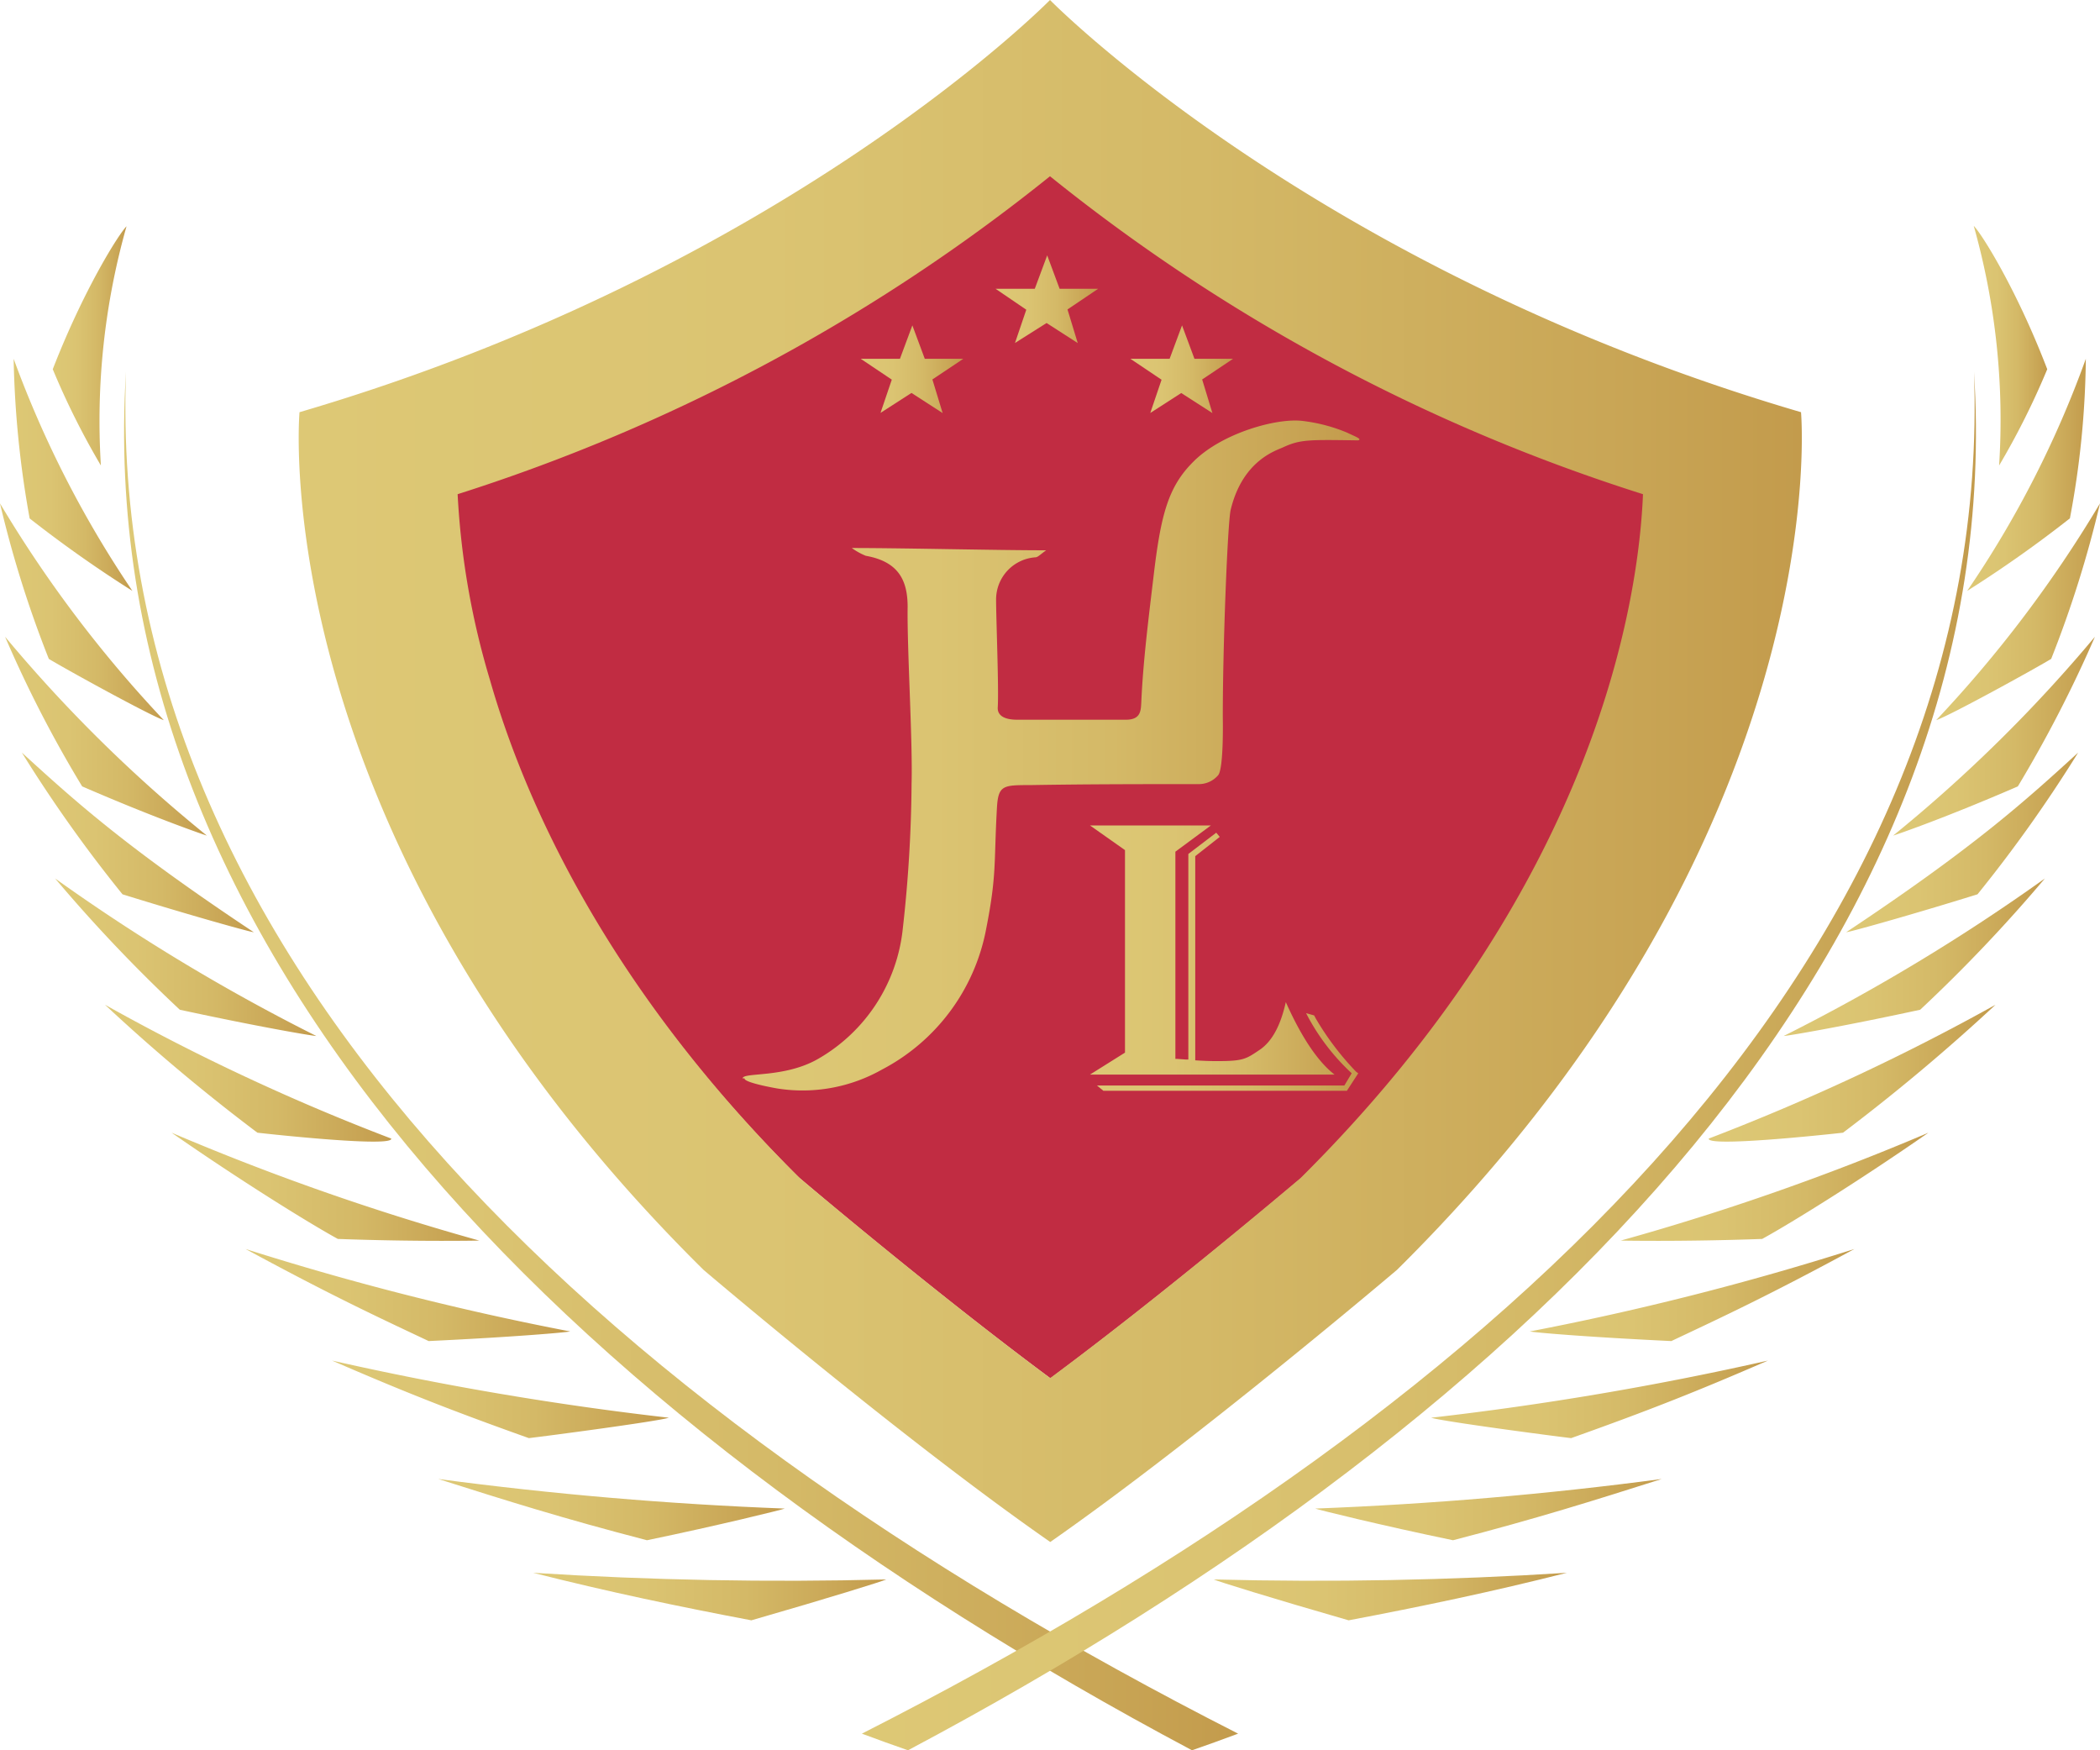 <svg xmlns="http://www.w3.org/2000/svg" xmlns:xlink="http://www.w3.org/1999/xlink" viewBox="0 0 240 200">
  <defs>
    <style>
      .a {
        fill: url(#a);
      }

      .b {
        fill: url(#b);
      }

      .c {
        fill: url(#c);
      }

      .d {
        fill: url(#d);
      }

      .e {
        fill: url(#e);
      }

      .f {
        fill: url(#f);
      }

      .g {
        fill: url(#g);
      }

      .h {
        fill: url(#h);
      }

      .i {
        fill: url(#i);
      }

      .j {
        fill: url(#j);
      }

      .k {
        fill: url(#k);
      }

      .l {
        fill: url(#l);
      }

      .m {
        fill: url(#m);
      }

      .n {
        fill: url(#n);
      }

      .o {
        fill: url(#o);
      }

      .p {
        fill: url(#p);
      }

      .q {
        fill: url(#q);
      }

      .r {
        fill: url(#r);
      }

      .s {
        fill: url(#s);
      }

      .t {
        fill: url(#t);
      }

      .u {
        fill: url(#u);
      }

      .v {
        fill: url(#v);
      }

      .w {
        fill: url(#w);
      }

      .x {
        fill: url(#x);
      }

      .y {
        fill: url(#y);
      }

      .z {
        fill: url(#z);
      }

      .aa {
        fill: #c12c42;
      }

      .ab {
        fill: url(#aa);
      }

      .ac {
        fill: url(#ab);
      }

      .ad {
        fill: url(#ac);
      }

      .ae {
        fill: url(#ad);
      }

      .af {
        fill: url(#ae);
      }

      .ag {
        fill: url(#af);
      }
    </style>
    <linearGradient id="a" data-name="Degradado sin nombre" x1="13.95" y1="77.63" x2="141.27" y2="77.63" gradientTransform="matrix(1, 0, 0, -1, 0.23, 198.88)" gradientUnits="userSpaceOnUse">
      <stop offset="0" stop-color="#ddc875"/>
      <stop offset="0.31" stop-color="#dbc472"/>
      <stop offset="0.6" stop-color="#d4b967"/>
      <stop offset="0.87" stop-color="#c9a656"/>
      <stop offset="1" stop-color="#c39b4c"/>
    </linearGradient>
    <linearGradient id="b" data-name="Degradado sin nombre 2" x1="60.71" y1="16.44" x2="101.05" y2="16.44" xlink:href="#a"/>
    <linearGradient id="c" data-name="Degradado sin nombre 3" x1="49.86" y1="26.37" x2="89.46" y2="26.37" xlink:href="#a"/>
    <linearGradient id="d" data-name="Degradado sin nombre 4" x1="37.7" y1="38.97" x2="76.21" y2="38.97" xlink:href="#a"/>
    <linearGradient id="e" data-name="Degradado sin nombre 5" x1="27.89" y1="50.89" x2="64.93" y2="50.89" xlink:href="#a"/>
    <linearGradient id="f" data-name="Degradado sin nombre 6" x1="19.39" y1="63.27" x2="54.55" y2="63.27" xlink:href="#a"/>
    <linearGradient id="g" data-name="Degradado sin nombre 7" x1="11.81" y1="76.24" x2="44.48" y2="76.24" xlink:href="#a"/>
    <linearGradient id="h" data-name="Degradado sin nombre 8" x1="6.08" y1="89.49" x2="35.92" y2="89.49" xlink:href="#a"/>
    <linearGradient id="i" data-name="Degradado sin nombre 9" x1="2.27" y1="102.62" x2="28.78" y2="102.62" xlink:href="#a"/>
    <linearGradient id="j" data-name="Degradado sin nombre 10" x1="0.4" y1="114.76" x2="23.41" y2="114.76" xlink:href="#a"/>
    <linearGradient id="k" data-name="Degradado sin nombre 11" x1="-0.23" y1="128.97" x2="18.49" y2="128.97" xlink:href="#a"/>
    <linearGradient id="l" data-name="Degradado sin nombre 12" x1="1.33" y1="144.62" x2="14.9" y2="144.62" xlink:href="#a"/>
    <linearGradient id="m" data-name="Degradado sin nombre 13" x1="5.83" y1="159.35" x2="14.23" y2="159.35" xlink:href="#a"/>
    <linearGradient id="n" data-name="Degradado sin nombre 14" x1="98.27" y1="77.63" x2="225.59" y2="77.63" xlink:href="#a"/>
    <linearGradient id="o" data-name="Degradado sin nombre 15" x1="138.49" y1="16.44" x2="178.83" y2="16.44" xlink:href="#a"/>
    <linearGradient id="p" data-name="Degradado sin nombre 16" x1="150.08" y1="26.37" x2="189.68" y2="26.37" xlink:href="#a"/>
    <linearGradient id="q" data-name="Degradado sin nombre 17" x1="163.33" y1="38.97" x2="201.84" y2="38.97" xlink:href="#a"/>
    <linearGradient id="r" data-name="Degradado sin nombre 18" x1="174.61" y1="50.89" x2="211.65" y2="50.89" xlink:href="#a"/>
    <linearGradient id="s" data-name="Degradado sin nombre 19" x1="184.99" y1="63.27" x2="220.15" y2="63.27" xlink:href="#a"/>
    <linearGradient id="t" data-name="Degradado sin nombre 20" x1="195.06" y1="76.24" x2="227.83" y2="76.24" xlink:href="#a"/>
    <linearGradient id="u" data-name="Degradado sin nombre 21" x1="203.62" y1="89.49" x2="233.46" y2="89.49" xlink:href="#a"/>
    <linearGradient id="v" data-name="Degradado sin nombre 22" x1="210.76" y1="102.62" x2="237.27" y2="102.62" xlink:href="#a"/>
    <linearGradient id="w" data-name="Degradado sin nombre 23" x1="216.13" y1="114.76" x2="239.19" y2="114.76" xlink:href="#a"/>
    <linearGradient id="x" data-name="Degradado sin nombre 24" x1="221.05" y1="128.97" x2="239.77" y2="128.97" xlink:href="#a"/>
    <linearGradient id="y" data-name="Degradado sin nombre 25" x1="224.59" y1="144.62" x2="238.15" y2="144.62" xlink:href="#a"/>
    <linearGradient id="z" data-name="Degradado sin nombre 26" x1="225.31" y1="159.38" x2="233.71" y2="159.38" xlink:href="#a"/>
    <linearGradient id="aa" data-name="Degradado sin nombre 27" x1="33.9" y1="110.78" x2="205.7" y2="110.78" xlink:href="#a"/>
    <linearGradient id="ab" data-name="Degradado sin nombre 28" x1="124.34" y1="89.4" x2="155.03" y2="89.4" xlink:href="#a"/>
    <linearGradient id="ac" data-name="Degradado sin nombre 29" x1="84.64" y1="112.55" x2="155.11" y2="112.55" xlink:href="#a"/>
    <linearGradient id="ad" data-name="Degradado sin nombre 30" x1="128.96" y1="156.69" x2="140.69" y2="156.69" xlink:href="#a"/>
    <linearGradient id="ae" data-name="Degradado sin nombre 31" x1="113.55" y1="164.69" x2="125.27" y2="164.69" xlink:href="#a"/>
    <linearGradient id="af" data-name="Degradado sin nombre 32" x1="98.14" y1="156.69" x2="109.86" y2="156.69" xlink:href="#a"/>
  </defs>
  <title>logo-hotel-libertad</title>
  <g>
    <g>
      <g>
        <path class="a" d="M136.23,200C63.54,161.38,10.33,106.9,14.4,42.48,12.06,107.67,66.57,160,141.5,198.1,138.26,199.29,139.46,198.86,136.23,200Z" transform="translate(0 0)"/>
        <g>
          <path class="b" d="M101.28,180.48c-.36.19-6.61,2.14-15.41,4.67-8.3-1.57-16.51-3.29-24.94-5.43Q81.08,181,101.28,180.48Z" transform="translate(0 0)"/>
          <path class="c" d="M89.69,172.38c-.36.14-7.46,1.9-15.75,3.62-9.7-2.52-15.91-4.48-23.85-7Q69.78,171.62,89.69,172.38Z" transform="translate(0 0)"/>
          <path class="d" d="M76.44,162c-1.35.43-14,2.1-16,2.33-8.81-3.14-14.14-5.24-22.49-8.86A359.82,359.82,0,0,0,76.44,162Z" transform="translate(0 0)"/>
          <path class="e" d="M65.16,152.14c-.36.1-6.1.62-16.17,1.1-5.74-2.71-11-5.14-20.92-10.52A324.94,324.94,0,0,0,65.16,152.14Z" transform="translate(0 0)"/>
          <path class="f" d="M54.78,141.76c-.36,0-7.14.14-16.17-.19-3.39-1.86-11.27-6.76-19-12.14A284.67,284.67,0,0,0,54.78,141.76Z" transform="translate(0 0)"/>
          <path class="g" d="M44.71,130.1c.26,1-13.21-.43-15.29-.67A213.17,213.17,0,0,1,12,114.81,247.15,247.15,0,0,0,44.71,130.1Z" transform="translate(0 0)"/>
          <path class="h" d="M36.15,118.38c-.36,0-6.36-1-15.6-3a175.84,175.84,0,0,1-14.25-15A223.56,223.56,0,0,0,36.15,118.38Z" transform="translate(0 0)"/>
          <path class="i" d="M29,106.52c-.36,0-7.51-2-15-4.33A158.42,158.42,0,0,1,2.5,86C8.55,91.52,14.31,96.76,29,106.52Z" transform="translate(0 0)"/>
          <path class="j" d="M23.64,95.48c-.36-.1-5.9-2-14.25-5.62A137.7,137.7,0,0,1,.58,72.76,164.87,164.87,0,0,0,23.64,95.48Z" transform="translate(0 0)"/>
          <path class="k" d="M18.72,82.29c-1.56-.52-11-5.71-13.14-7A126.72,126.72,0,0,1,0,57.52,141.54,141.54,0,0,0,18.72,82.29Z" transform="translate(0 0)"/>
          <path class="l" d="M15.13,67.52A140.07,140.07,0,0,1,3.39,59.24,113.22,113.22,0,0,1,1.56,41,121.74,121.74,0,0,0,15.13,67.52Z" transform="translate(0 0)"/>
          <path class="m" d="M11.53,53.19a87.75,87.75,0,0,1-5.5-11C9.6,33,13.62,26.67,14.46,25.86A81.56,81.56,0,0,0,11.53,53.19Z" transform="translate(0 0)"/>
        </g>
      </g>
      <g>
        <path class="n" d="M103.77,200C176.5,161.38,229.72,106.9,225.6,42.48,227.94,107.67,173.43,160,98.5,198.1,101.74,199.29,100.54,198.86,103.77,200Z" transform="translate(0 0)"/>
        <g>
          <path class="o" d="M138.72,180.48c.36.19,6.61,2.14,15.41,4.67,8.3-1.57,16.51-3.29,24.94-5.43Q158.92,181,138.72,180.48Z" transform="translate(0 0)"/>
          <path class="p" d="M150.31,172.38c.36.14,7.46,1.9,15.75,3.62,9.7-2.52,15.91-4.48,23.85-7Q170.22,171.62,150.31,172.38Z" transform="translate(0 0)"/>
          <path class="q" d="M163.56,162c1.35.43,14,2.1,16,2.33,8.81-3.14,14.14-5.24,22.49-8.86A359.82,359.82,0,0,1,163.56,162Z" transform="translate(0 0)"/>
          <path class="r" d="M174.84,152.14c.36.1,6.1.62,16.17,1.1,5.74-2.71,11-5.14,20.92-10.52A324.94,324.94,0,0,1,174.84,152.14Z" transform="translate(0 0)"/>
          <path class="s" d="M185.22,141.76c.36,0,7.1.14,16.17-.19,3.39-1.86,11.27-6.76,19-12.14A284.67,284.67,0,0,1,185.22,141.76Z" transform="translate(0 0)"/>
          <path class="t" d="M195.29,130.1c-.26,1,13.21-.43,15.34-.67a223.23,223.23,0,0,0,17.43-14.62A254.86,254.86,0,0,1,195.29,130.1Z" transform="translate(0 0)"/>
          <path class="u" d="M203.85,118.38c.36,0,6.36-1,15.6-3a175.84,175.84,0,0,0,14.25-15A223.56,223.56,0,0,1,203.85,118.38Z" transform="translate(0 0)"/>
          <path class="v" d="M211,106.52c.36,0,7.51-2,15-4.33A158.42,158.42,0,0,0,237.5,86C231.45,91.52,225.69,96.76,211,106.52Z" transform="translate(0 0)"/>
          <path class="w" d="M216.36,95.48c.36-.1,5.9-2,14.25-5.62a145.51,145.51,0,0,0,8.81-17.1A168.12,168.12,0,0,1,216.36,95.48Z" transform="translate(0 0)"/>
          <path class="x" d="M221.28,82.29c1.56-.52,11-5.71,13.14-7A126.72,126.72,0,0,0,240,57.52,141.54,141.54,0,0,1,221.28,82.29Z" transform="translate(0 0)"/>
          <path class="y" d="M224.82,67.52a140,140,0,0,0,11.74-8.29A102.57,102.57,0,0,0,238.38,41,117.32,117.32,0,0,1,224.82,67.52Z" transform="translate(0 0)"/>
          <path class="z" d="M228.47,53.19a87.75,87.75,0,0,0,5.5-11c-3.54-9.24-7.56-15.57-8.4-16.38A81.55,81.55,0,0,1,228.47,53.19Z" transform="translate(0 0)"/>
        </g>
      </g>
    </g>
    <path class="aa" d="M120,19.55A209.56,209.56,0,0,0,188.17,56c-.47,11.58-5,44.47-39.32,78.5-1.95,1.66-16.1,13.56-28.8,23-12.7-9.42-26.85-21.32-28.8-23-22-21.8-31.5-43.12-35.6-57.17A90.24,90.24,0,0,1,52,56a209.52,209.52,0,0,0,68-36.45" transform="translate(0 0)"/>
    <path class="ab" d="M120,20.14a207.93,207.93,0,0,0,67.77,36.33c-.47,11.52-5,44.24-39.13,78.14-1.93,1.62-16,13.52-28.62,22.86-12.63-9.38-26.71-21.24-28.62-22.86C69.53,112.9,60,91.71,56,77.71a89.52,89.52,0,0,1-3.7-21.24A209.1,209.1,0,0,0,120,20.14M120,0S89.79,30.81,34.23,47.1c0,0-4.33,48.1,46.17,98,0,0,22.7,19.33,39.63,31.1,16.86-11.76,39.63-31.1,39.63-31.1,50.5-50,46.17-98,46.17-98C150.21,30.81,120,0,120,0Z" transform="translate(0 0)"/>
    <path class="ac" d="M124.57,94.32h13.82l-4.06,3V121h.23l1,.07h.25V97.58L139,95.15l.4.48-2.8,2.2v23.33c.87.06,1.68.09,2.49.09,3,0,3.3-.23,4.86-1.28s2.46-3.05,3-5.46q2.71,6.06,5.57,8.28H124.57l4-2.51V97.14Zm30.66,28.32-1.3,2H126.1l-.73-.6h28.27l.84-1.4a24.88,24.88,0,0,1-5.09-6.63l-.12-.24.92.26.2.38a32.32,32.32,0,0,0,4.61,6.07Z" transform="translate(0 0)"/>
    <path class="ad" d="M84.87,123.23c0-.74,4.81,0,8.69-2.27a19.47,19.47,0,0,0,9.62-14.88,156.25,156.25,0,0,0,1-16.54c.14-4.8-.52-15.39-.45-20.18,0-3-1-5.18-4.78-5.85a7.46,7.46,0,0,1-1.6-.89c6,0,16.29.26,22.21.26-.67.48-.9.75-1.18.8a4.83,4.83,0,0,0-4.54,4.89c0,2.16.32,10.08.19,12.24-.07,1,.84,1.43,2.2,1.43h12.45c1.67,0,1.7-1,1.75-1.94.21-4.76.83-9.6,1.39-14.32.84-7.19,1.68-10.37,4.59-13.25,3.24-3.24,9.51-5,12.47-4.63a19,19,0,0,1,5.06,1.33c1,.48,1.76.74,1.28.89-5.57-.08-6.61-.12-8.57.79-.81.38-4.63,1.48-6,7.14-.35,1.43-.92,15.88-.9,23.84,0,0,.12,5.82-.55,6.51a2.9,2.9,0,0,1-2.2,1c-6.61,0-12.61,0-19.21.11-3.18,0-3.72,0-3.86,2.7-.35,6.28,0,7.55-1.24,13.81a22.91,22.91,0,0,1-11.9,16,18.42,18.42,0,0,1-12,2.15c-1.79-.32-3.81-.8-3.7-1.16Z" transform="translate(0 0)"/>
    <path class="ae" d="M140.92,41l-3.53,2.36,1.17,3.84L135,44.91l-3.54,2.28,1.29-3.8L129.19,41h4.48l1.42-3.82L136.51,41Z" transform="translate(0 0)"/>
    <path class="af" d="M125.5,33,122,35.36l1.17,3.84-3.56-2.29L116,39.19l1.29-3.8L113.78,33h4.48l1.42-3.82L121.1,33Z" transform="translate(0 0)"/>
    <path class="ag" d="M110.09,41l-3.53,2.36,1.17,3.84-3.56-2.3-3.54,2.28,1.29-3.8L98.37,41h4.48l1.42-3.82L105.69,41Z" transform="translate(0 0)"/>
  </g>
</svg>
